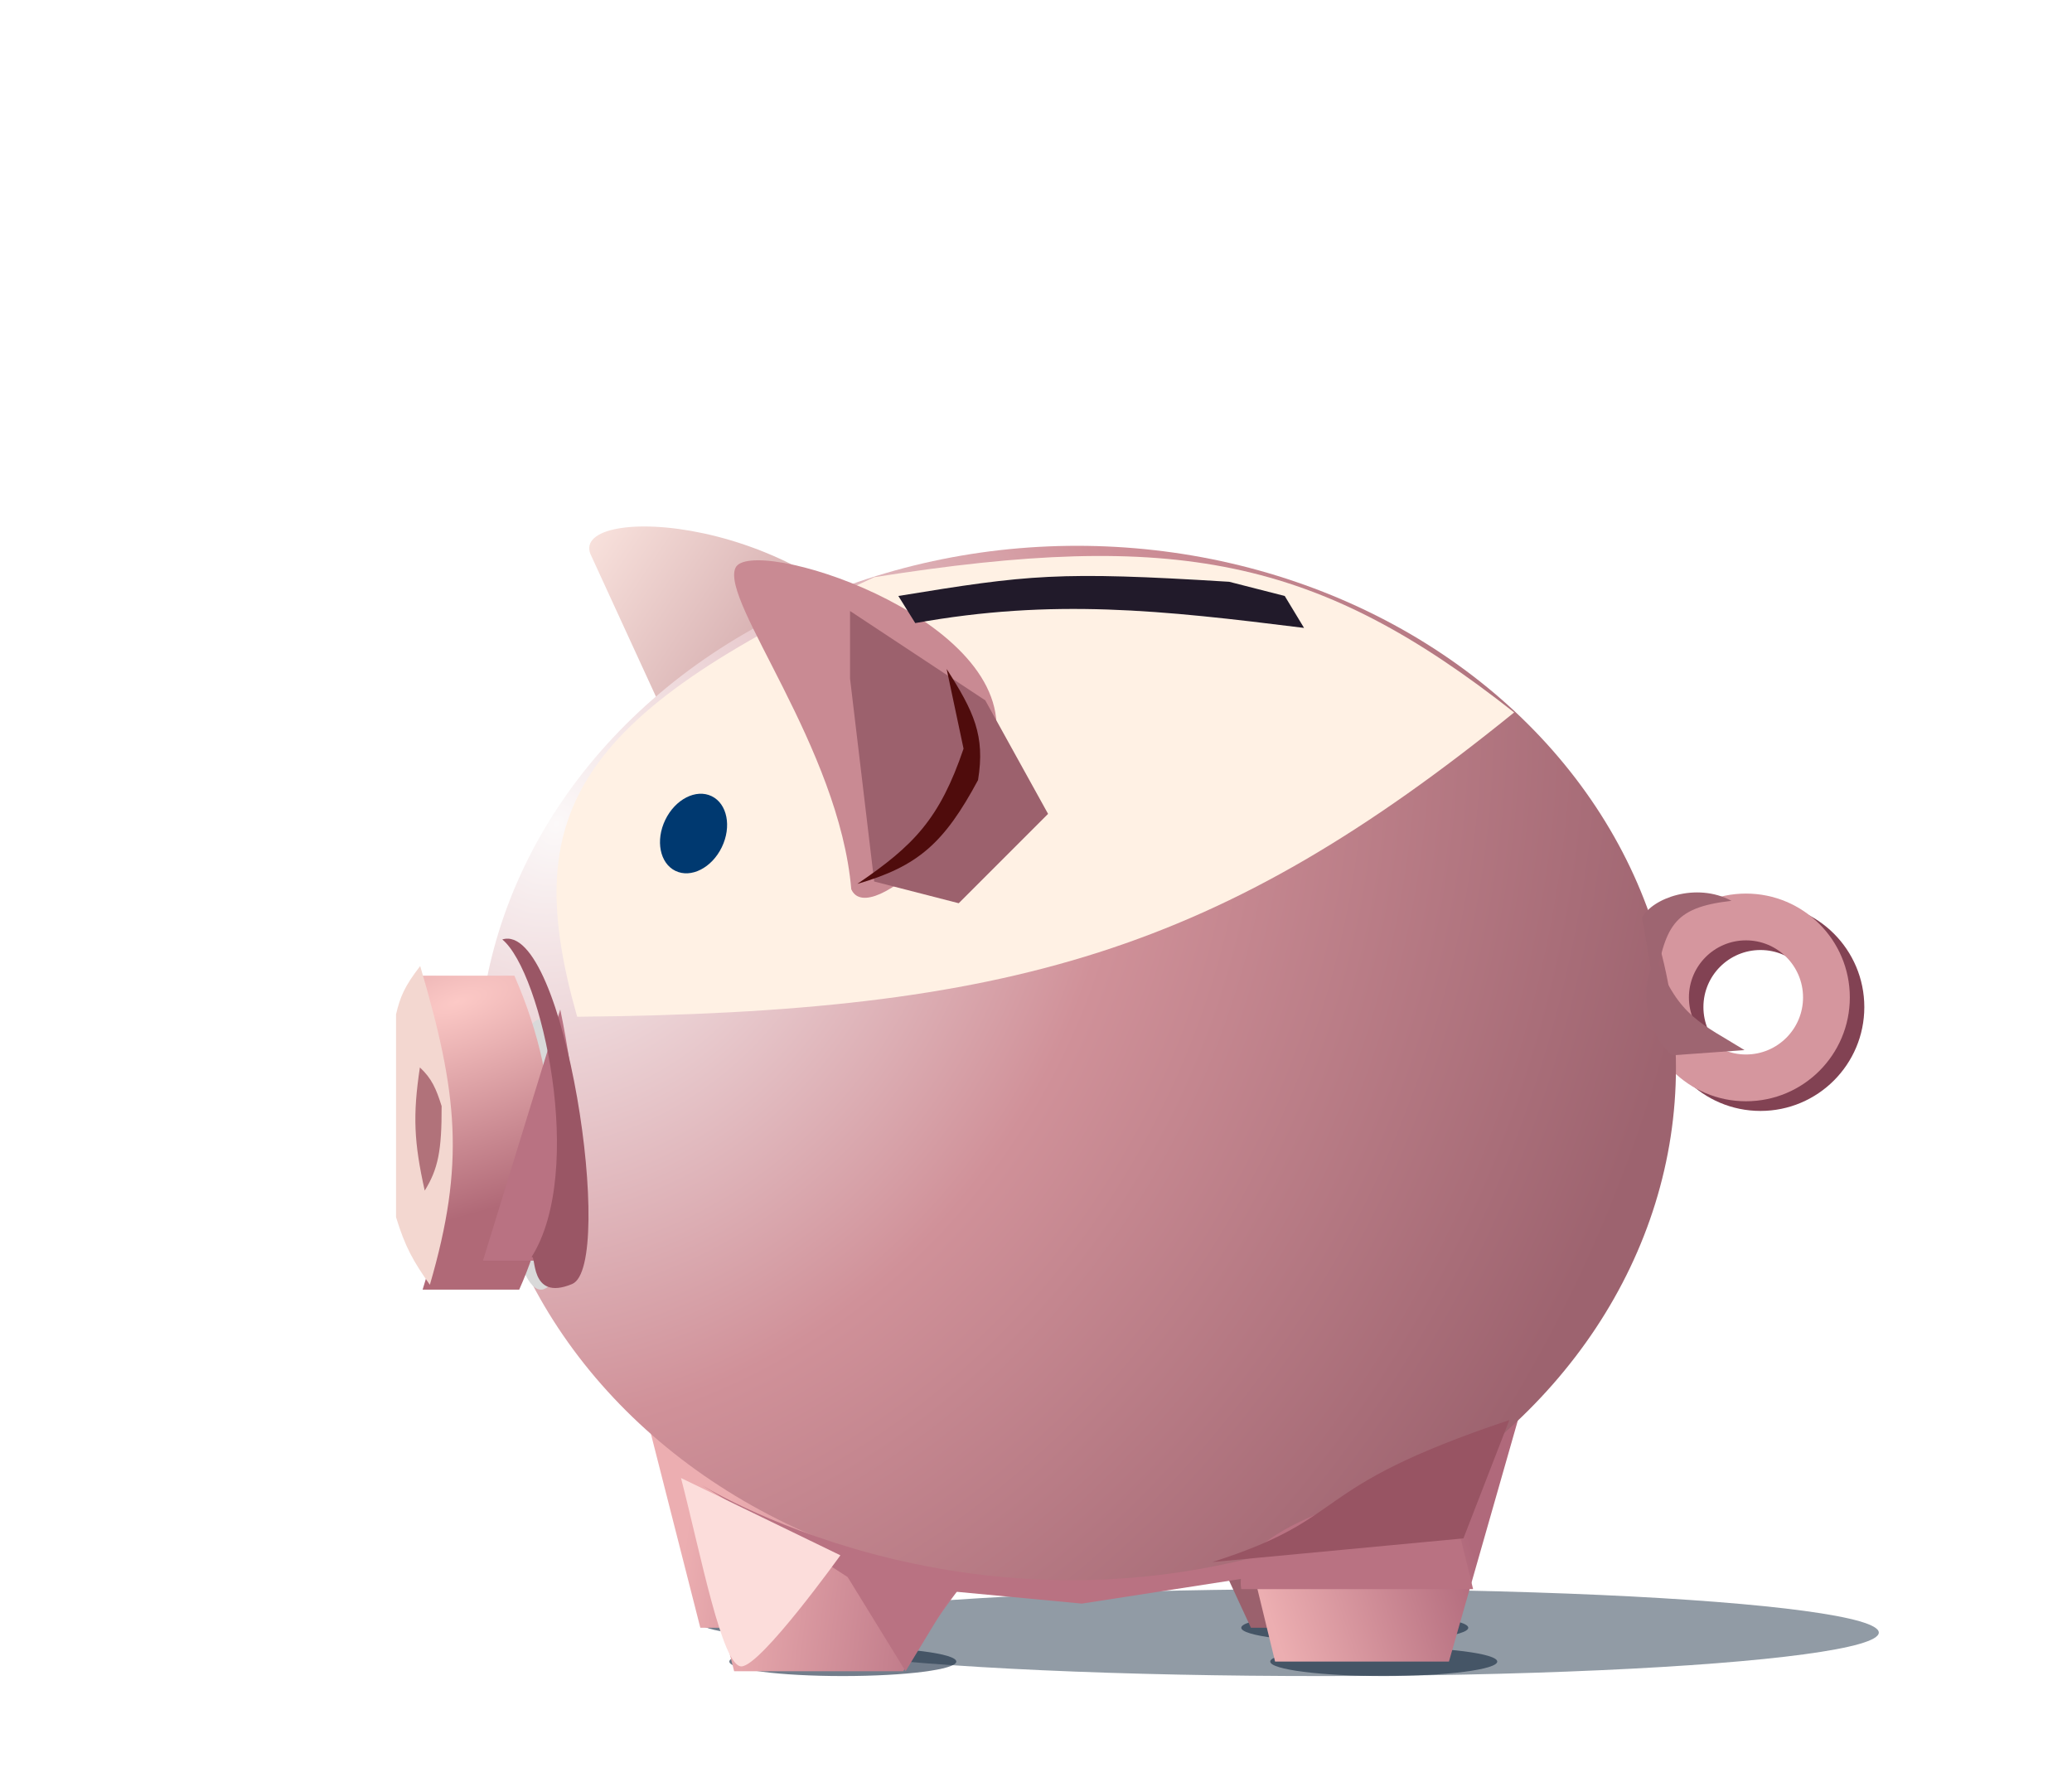 <svg width="429" height="370" viewBox="0 0 429 370" fill="none" xmlns="http://www.w3.org/2000/svg">
<g filter="url(#filter0_f_14_56)">
<ellipse cx="174.5" cy="344" rx="23.5" ry="3" fill="#11253C" fill-opacity="0.59"/>
</g>
<g filter="url(#filter1_f_14_56)">
<ellipse cx="286.5" cy="344" rx="23.5" ry="3" fill="#11253C" fill-opacity="0.59"/>
</g>
<g filter="url(#filter2_f_14_56)">
<ellipse cx="280.5" cy="337" rx="23.5" ry="3" fill="#11253C" fill-opacity="0.59"/>
</g>
<g filter="url(#filter3_f_14_56)">
<ellipse cx="168.5" cy="336" rx="23.5" ry="3" fill="#11253C" fill-opacity="0.59"/>
</g>
<g filter="url(#filter4_f_14_56)">
<ellipse cx="273.5" cy="338" rx="115.5" ry="9" fill="#11253C" fill-opacity="0.46"/>
</g>
<path d="M132 286L145 337H180C184.667 329.333 195.4 313.2 201 310C206.6 306.8 157.333 292.667 132 286Z" fill="url(#paint0_linear_14_56)"/>
<path d="M139 295L152 346H187C191.667 338.333 202.4 322.2 208 319C213.6 315.8 164.333 301.667 139 295Z" fill="url(#paint1_linear_14_56)"/>
<g filter="url(#filter5_if_14_56)">
<path d="M119.252 110.714L136.252 147.714C136.252 147.714 206.535 165.369 185.252 133.714C163.969 102.059 115.074 100.278 119.252 110.714Z" fill="url(#paint2_linear_14_56)"/>
</g>
<g filter="url(#filter6_ii_14_56)">
<path d="M377 198.5C377 210.374 367.374 220 355.5 220C343.626 220 334 210.374 334 198.5C334 186.626 343.626 177 355.5 177C367.374 177 377 186.626 377 198.5ZM343.686 198.5C343.686 205.025 348.975 210.314 355.5 210.314C362.025 210.314 367.314 205.025 367.314 198.5C367.314 191.975 362.025 186.686 355.5 186.686C348.975 186.686 343.686 191.975 343.686 198.5Z" fill="#824253"/>
</g>
<g filter="url(#filter7_iif_14_56)">
<path d="M374 196.5C374 208.374 364.374 218 352.5 218C340.626 218 331 208.374 331 196.5C331 184.626 340.626 175 352.5 175C364.374 175 374 184.626 374 196.5ZM340.686 196.5C340.686 203.025 345.975 208.314 352.5 208.314C359.025 208.314 364.314 203.025 364.314 196.5C364.314 189.975 359.025 184.686 352.5 184.686C345.975 184.686 340.686 189.975 340.686 196.5Z" fill="#D5969E"/>
</g>
<path d="M259 337L251 319.733L311 288L294.784 337H259Z" fill="#9B616D"/>
<path d="M264 344L259.5 325.5L315 291.5L300 344H264Z" fill="url(#paint3_linear_14_56)"/>
<ellipse cx="223" cy="221" rx="124" ry="108" fill="url(#paint4_radial_14_56)"/>
<g filter="url(#filter8_d_14_56)">
<ellipse cx="106" cy="233" rx="7" ry="28" fill="#D9D9D9"/>
</g>
<g filter="url(#filter9_i_14_56)">
<path d="M88.5 261C95.632 238.19 94.362 221.659 87 196H107.5C118 220 117 242 108.5 261H88.5Z" fill="url(#paint5_radial_14_56)"/>
</g>
<g filter="url(#filter10_d_14_56)">
<path d="M82 248C83.906 254.228 85.592 257.151 89 262C96.345 236.86 94.768 222.32 87 196C83.703 200.27 82.858 202.391 82 206V248Z" fill="#F3D7D0"/>
</g>
<g filter="url(#filter11_df_14_56)">
<path d="M86.936 217C85.428 226.979 85.728 232.561 87.936 242.5C90.699 238.034 91.472 234.244 91.436 225C90.303 221.393 89.374 219.255 86.936 217Z" fill="#B1727A"/>
</g>
<g filter="url(#filter12_f_14_56)">
<path d="M119.5 210.5C209.632 209.67 252.658 196.785 313.5 147.5C272.715 115.37 243.513 109.608 181 119.5C117.858 148.638 107.724 169.107 119.5 210.5Z" fill="#FFF1E4"/>
</g>
<g filter="url(#filter13_diif_14_56)">
<path d="M147.254 118.612C144.254 125.612 168.77 155.797 171.254 185.112C175 193.5 199.591 170.16 201.254 153.112C203.683 128.205 150.254 111.611 147.254 118.612Z" fill="#C98A93"/>
</g>
<g filter="url(#filter14_f_14_56)">
<path d="M176 140.5L181 182.5L198.5 187L217 168.5L204 145L176 126.5V140.5Z" fill="#9C616D"/>
</g>
<g filter="url(#filter15_i_14_56)">
<ellipse cx="141.597" cy="170.568" rx="6.5" ry="8.594" transform="rotate(25.854 141.597 170.568)" fill="#003970"/>
</g>
<g filter="url(#filter16_if_14_56)">
<path d="M270 128C240.5 124.326 218 121.857 189.5 127L186 121.387C213 116.978 219 116.244 254.5 118.448L266 121.387L270 128Z" fill="#211A2A"/>
</g>
<g filter="url(#filter17_f_14_56)">
<path d="M199.5 155C194.571 169.521 189.175 175.085 177.5 183C190.117 179.351 195.508 174.515 202.5 161.5C204.007 152.281 201.622 147.301 196 138.5L199.5 155Z" fill="#4F0C0C"/>
</g>
<g filter="url(#filter18_f_14_56)">
<path d="M116 209L100 261H114C122.5 247.5 119 223.5 116 209Z" fill="#B97282"/>
</g>
<g filter="url(#filter19_f_14_56)">
<path d="M257 329H305L299 304.5C280.5 310.5 255 317 257 329Z" fill="#B97282"/>
</g>
<g filter="url(#filter20_f_14_56)">
<path d="M280.5 315.5C210.696 344.077 152.305 311.641 145.221 307.438L144.5 307C144.5 307 144.744 307.155 145.221 307.438L158.5 315.5L175.5 326.5L187.5 346L197.5 329.5L224 332L259.5 326.5L280.5 315.5Z" fill="#B97282"/>
</g>
<g filter="url(#filter21_f_14_56)">
<path d="M251 323.4L303 318.5L312.5 294C269.5 308.4 280.5 314 251 323.4Z" fill="#985463"/>
</g>
<g filter="url(#filter22_f_14_56)">
<path d="M141 306C145.156 322.064 149.5 345 153.5 345C157.5 345 174 322 174 322L141 306Z" fill="#FCDDDB"/>
</g>
<g filter="url(#filter23_f_14_56)">
<path d="M342.5 204.5C344.806 191.84 346.102 187.919 358.5 186.5C351.181 182.562 342 186 340 190L342.5 204.5Z" fill="#9E6571"/>
</g>
<g filter="url(#filter24_f_14_56)">
<path d="M361.194 217.406C352.5 212 347.5 210.5 343 198.5C338.166 205.927 342.503 215.886 346.294 218.48L361.194 217.406Z" fill="#9E6571"/>
</g>
<g filter="url(#filter25_f_14_56)">
<path d="M118.462 265.832C109.421 269.61 111.118 259.286 110.017 260.31C121.35 242.479 112.198 201.24 104 194.5C116.991 190.474 127.503 262.053 118.462 265.832Z" fill="#9A5665"/>
</g>
<defs>
<filter id="filter0_f_14_56" x="147" y="337" width="55" height="14" filterUnits="userSpaceOnUse" color-interpolation-filters="sRGB">
<feFlood flood-opacity="0" result="BackgroundImageFix"/>
<feBlend mode="normal" in="SourceGraphic" in2="BackgroundImageFix" result="shape"/>
<feGaussianBlur stdDeviation="2" result="effect1_foregroundBlur_14_56"/>
</filter>
<filter id="filter1_f_14_56" x="259" y="337" width="55" height="14" filterUnits="userSpaceOnUse" color-interpolation-filters="sRGB">
<feFlood flood-opacity="0" result="BackgroundImageFix"/>
<feBlend mode="normal" in="SourceGraphic" in2="BackgroundImageFix" result="shape"/>
<feGaussianBlur stdDeviation="2" result="effect1_foregroundBlur_14_56"/>
</filter>
<filter id="filter2_f_14_56" x="253" y="330" width="55" height="14" filterUnits="userSpaceOnUse" color-interpolation-filters="sRGB">
<feFlood flood-opacity="0" result="BackgroundImageFix"/>
<feBlend mode="normal" in="SourceGraphic" in2="BackgroundImageFix" result="shape"/>
<feGaussianBlur stdDeviation="2" result="effect1_foregroundBlur_14_56"/>
</filter>
<filter id="filter3_f_14_56" x="141" y="329" width="55" height="14" filterUnits="userSpaceOnUse" color-interpolation-filters="sRGB">
<feFlood flood-opacity="0" result="BackgroundImageFix"/>
<feBlend mode="normal" in="SourceGraphic" in2="BackgroundImageFix" result="shape"/>
<feGaussianBlur stdDeviation="2" result="effect1_foregroundBlur_14_56"/>
</filter>
<filter id="filter4_f_14_56" x="148.6" y="319.6" width="249.8" height="36.8" filterUnits="userSpaceOnUse" color-interpolation-filters="sRGB">
<feFlood flood-opacity="0" result="BackgroundImageFix"/>
<feBlend mode="normal" in="SourceGraphic" in2="BackgroundImageFix" result="shape"/>
<feGaussianBlur stdDeviation="4.7" result="effect1_foregroundBlur_14_56"/>
</filter>
<filter id="filter5_if_14_56" x="117.9" y="103.9" width="74.366" height="52.723" filterUnits="userSpaceOnUse" color-interpolation-filters="sRGB">
<feFlood flood-opacity="0" result="BackgroundImageFix"/>
<feBlend mode="normal" in="SourceGraphic" in2="BackgroundImageFix" result="shape"/>
<feColorMatrix in="SourceAlpha" type="matrix" values="0 0 0 0 0 0 0 0 0 0 0 0 0 0 0 0 0 0 127 0" result="hardAlpha"/>
<feOffset dx="3" dy="4"/>
<feGaussianBlur stdDeviation="2"/>
<feComposite in2="hardAlpha" operator="arithmetic" k2="-1" k3="1"/>
<feColorMatrix type="matrix" values="0 0 0 0 1 0 0 0 0 1 0 0 0 0 1 0 0 0 0.47 0"/>
<feBlend mode="normal" in2="shape" result="effect1_innerShadow_14_56"/>
<feGaussianBlur stdDeviation="0.55" result="effect2_foregroundBlur_14_56"/>
</filter>
<filter id="filter6_ii_14_56" x="334" y="177" width="47" height="47" filterUnits="userSpaceOnUse" color-interpolation-filters="sRGB">
<feFlood flood-opacity="0" result="BackgroundImageFix"/>
<feBlend mode="normal" in="SourceGraphic" in2="BackgroundImageFix" result="shape"/>
<feColorMatrix in="SourceAlpha" type="matrix" values="0 0 0 0 0 0 0 0 0 0 0 0 0 0 0 0 0 0 127 0" result="hardAlpha"/>
<feOffset dx="7" dy="8"/>
<feGaussianBlur stdDeviation="2"/>
<feComposite in2="hardAlpha" operator="arithmetic" k2="-1" k3="1"/>
<feColorMatrix type="matrix" values="0 0 0 0 1 0 0 0 0 1 0 0 0 0 1 0 0 0 0.25 0"/>
<feBlend mode="normal" in2="shape" result="effect1_innerShadow_14_56"/>
<feColorMatrix in="SourceAlpha" type="matrix" values="0 0 0 0 0 0 0 0 0 0 0 0 0 0 0 0 0 0 127 0" result="hardAlpha"/>
<feOffset dx="2" dy="2"/>
<feGaussianBlur stdDeviation="1.7"/>
<feComposite in2="hardAlpha" operator="arithmetic" k2="-1" k3="1"/>
<feColorMatrix type="matrix" values="0 0 0 0 0.954 0 0 0 0 0.834 0 0 0 0 0.747 0 0 0 0.25 0"/>
<feBlend mode="normal" in2="effect1_innerShadow_14_56" result="effect2_innerShadow_14_56"/>
</filter>
<filter id="filter7_iif_14_56" x="327" y="171" width="51" height="51" filterUnits="userSpaceOnUse" color-interpolation-filters="sRGB">
<feFlood flood-opacity="0" result="BackgroundImageFix"/>
<feBlend mode="normal" in="SourceGraphic" in2="BackgroundImageFix" result="shape"/>
<feColorMatrix in="SourceAlpha" type="matrix" values="0 0 0 0 0 0 0 0 0 0 0 0 0 0 0 0 0 0 127 0" result="hardAlpha"/>
<feOffset dx="7" dy="8"/>
<feGaussianBlur stdDeviation="2"/>
<feComposite in2="hardAlpha" operator="arithmetic" k2="-1" k3="1"/>
<feColorMatrix type="matrix" values="0 0 0 0 1 0 0 0 0 1 0 0 0 0 1 0 0 0 0.25 0"/>
<feBlend mode="normal" in2="shape" result="effect1_innerShadow_14_56"/>
<feColorMatrix in="SourceAlpha" type="matrix" values="0 0 0 0 0 0 0 0 0 0 0 0 0 0 0 0 0 0 127 0" result="hardAlpha"/>
<feOffset dx="2" dy="2"/>
<feGaussianBlur stdDeviation="1.7"/>
<feComposite in2="hardAlpha" operator="arithmetic" k2="-1" k3="1"/>
<feColorMatrix type="matrix" values="0 0 0 0 0.954 0 0 0 0 0.834 0 0 0 0 0.747 0 0 0 0.25 0"/>
<feBlend mode="normal" in2="effect1_innerShadow_14_56" result="effect2_innerShadow_14_56"/>
<feGaussianBlur stdDeviation="2" result="effect3_foregroundBlur_14_56"/>
</filter>
<filter id="filter8_d_14_56" x="92.7" y="198.7" width="38.6" height="80.6" filterUnits="userSpaceOnUse" color-interpolation-filters="sRGB">
<feFlood flood-opacity="0" result="BackgroundImageFix"/>
<feColorMatrix in="SourceAlpha" type="matrix" values="0 0 0 0 0 0 0 0 0 0 0 0 0 0 0 0 0 0 127 0" result="hardAlpha"/>
<feOffset dx="6" dy="6"/>
<feGaussianBlur stdDeviation="6.15"/>
<feComposite in2="hardAlpha" operator="out"/>
<feColorMatrix type="matrix" values="0 0 0 0 0.642 0 0 0 0 0.032 0 0 0 0 0.032 0 0 0 0.49 0"/>
<feBlend mode="normal" in2="BackgroundImageFix" result="effect1_dropShadow_14_56"/>
<feBlend mode="normal" in="SourceGraphic" in2="effect1_dropShadow_14_56" result="shape"/>
</filter>
<filter id="filter9_i_14_56" x="86" y="196" width="29.125" height="71" filterUnits="userSpaceOnUse" color-interpolation-filters="sRGB">
<feFlood flood-opacity="0" result="BackgroundImageFix"/>
<feBlend mode="normal" in="SourceGraphic" in2="BackgroundImageFix" result="shape"/>
<feColorMatrix in="SourceAlpha" type="matrix" values="0 0 0 0 0 0 0 0 0 0 0 0 0 0 0 0 0 0 127 0" result="hardAlpha"/>
<feOffset dx="-1" dy="6"/>
<feGaussianBlur stdDeviation="7.75"/>
<feComposite in2="hardAlpha" operator="arithmetic" k2="-1" k3="1"/>
<feColorMatrix type="matrix" values="0 0 0 0 1 0 0 0 0 1 0 0 0 0 1 0 0 0 0.52 0"/>
<feBlend mode="normal" in2="shape" result="effect1_innerShadow_14_56"/>
</filter>
<filter id="filter10_d_14_56" x="78" y="196" width="19.746" height="74" filterUnits="userSpaceOnUse" color-interpolation-filters="sRGB">
<feFlood flood-opacity="0" result="BackgroundImageFix"/>
<feColorMatrix in="SourceAlpha" type="matrix" values="0 0 0 0 0 0 0 0 0 0 0 0 0 0 0 0 0 0 127 0" result="hardAlpha"/>
<feOffset dy="4"/>
<feGaussianBlur stdDeviation="2"/>
<feComposite in2="hardAlpha" operator="out"/>
<feColorMatrix type="matrix" values="0 0 0 0 1 0 0 0 0 1 0 0 0 0 1 0 0 0 0.25 0"/>
<feBlend mode="normal" in2="BackgroundImageFix" result="effect1_dropShadow_14_56"/>
<feBlend mode="normal" in="SourceGraphic" in2="effect1_dropShadow_14_56" result="shape"/>
</filter>
<filter id="filter11_df_14_56" x="82" y="216" width="13.437" height="34.5" filterUnits="userSpaceOnUse" color-interpolation-filters="sRGB">
<feFlood flood-opacity="0" result="BackgroundImageFix"/>
<feColorMatrix in="SourceAlpha" type="matrix" values="0 0 0 0 0 0 0 0 0 0 0 0 0 0 0 0 0 0 127 0" result="hardAlpha"/>
<feOffset dy="4"/>
<feGaussianBlur stdDeviation="2"/>
<feComposite in2="hardAlpha" operator="out"/>
<feColorMatrix type="matrix" values="0 0 0 0 0 0 0 0 0 0 0 0 0 0 0 0 0 0 0.25 0"/>
<feBlend mode="normal" in2="BackgroundImageFix" result="effect1_dropShadow_14_56"/>
<feBlend mode="normal" in="SourceGraphic" in2="effect1_dropShadow_14_56" result="shape"/>
<feGaussianBlur stdDeviation="0.5" result="effect2_foregroundBlur_14_56"/>
</filter>
<filter id="filter12_f_14_56" x="0.63" y="0.505" width="427.47" height="324.595" filterUnits="userSpaceOnUse" color-interpolation-filters="sRGB">
<feFlood flood-opacity="0" result="BackgroundImageFix"/>
<feBlend mode="normal" in="SourceGraphic" in2="BackgroundImageFix" result="shape"/>
<feGaussianBlur stdDeviation="57.3" result="effect1_foregroundBlur_14_56"/>
</filter>
<filter id="filter13_diif_14_56" x="143" y="113" width="68.335" height="83.875" filterUnits="userSpaceOnUse" color-interpolation-filters="sRGB">
<feFlood flood-opacity="0" result="BackgroundImageFix"/>
<feColorMatrix in="SourceAlpha" type="matrix" values="0 0 0 0 0 0 0 0 0 0 0 0 0 0 0 0 0 0 127 0" result="hardAlpha"/>
<feOffset dx="3" dy="3"/>
<feGaussianBlur stdDeviation="3.5"/>
<feComposite in2="hardAlpha" operator="out"/>
<feColorMatrix type="matrix" values="0 0 0 0 0.745 0 0 0 0 0.447 0 0 0 0 0.475 0 0 0 1 0"/>
<feBlend mode="normal" in2="BackgroundImageFix" result="effect1_dropShadow_14_56"/>
<feBlend mode="normal" in="SourceGraphic" in2="effect1_dropShadow_14_56" result="shape"/>
<feColorMatrix in="SourceAlpha" type="matrix" values="0 0 0 0 0 0 0 0 0 0 0 0 0 0 0 0 0 0 127 0" result="hardAlpha"/>
<feOffset dx="6"/>
<feGaussianBlur stdDeviation="2"/>
<feComposite in2="hardAlpha" operator="arithmetic" k2="-1" k3="1"/>
<feColorMatrix type="matrix" values="0 0 0 0 0.992 0 0 0 0 0.894 0 0 0 0 0.867 0 0 0 1 0"/>
<feBlend mode="normal" in2="shape" result="effect2_innerShadow_14_56"/>
<feColorMatrix in="SourceAlpha" type="matrix" values="0 0 0 0 0 0 0 0 0 0 0 0 0 0 0 0 0 0 127 0" result="hardAlpha"/>
<feOffset dx="-4" dy="-4"/>
<feGaussianBlur stdDeviation="7"/>
<feComposite in2="hardAlpha" operator="arithmetic" k2="-1" k3="1"/>
<feColorMatrix type="matrix" values="0 0 0 0 0.542 0 0 0 0 0.029 0 0 0 0 0.029 0 0 0 0.25 0"/>
<feBlend mode="normal" in2="effect2_innerShadow_14_56" result="effect3_innerShadow_14_56"/>
<feGaussianBlur stdDeviation="0.5" result="effect4_foregroundBlur_14_56"/>
</filter>
<filter id="filter14_f_14_56" x="162" y="112.5" width="69" height="88.5" filterUnits="userSpaceOnUse" color-interpolation-filters="sRGB">
<feFlood flood-opacity="0" result="BackgroundImageFix"/>
<feBlend mode="normal" in="SourceGraphic" in2="BackgroundImageFix" result="shape"/>
<feGaussianBlur stdDeviation="7" result="effect1_foregroundBlur_14_56"/>
</filter>
<filter id="filter15_i_14_56" x="134.649" y="162.329" width="15.895" height="18.477" filterUnits="userSpaceOnUse" color-interpolation-filters="sRGB">
<feFlood flood-opacity="0" result="BackgroundImageFix"/>
<feBlend mode="normal" in="SourceGraphic" in2="BackgroundImageFix" result="shape"/>
<feColorMatrix in="SourceAlpha" type="matrix" values="0 0 0 0 0 0 0 0 0 0 0 0 0 0 0 0 0 0 127 0" result="hardAlpha"/>
<feOffset dx="2" dy="2"/>
<feGaussianBlur stdDeviation="2"/>
<feComposite in2="hardAlpha" operator="arithmetic" k2="-1" k3="1"/>
<feColorMatrix type="matrix" values="0 0 0 0 0 0 0 0 0 0 0 0 0 0 0 0 0 0 1 0"/>
<feBlend mode="normal" in2="shape" result="effect1_innerShadow_14_56"/>
</filter>
<filter id="filter16_if_14_56" x="185.2" y="116.444" width="85.6" height="13.556" filterUnits="userSpaceOnUse" color-interpolation-filters="sRGB">
<feFlood flood-opacity="0" result="BackgroundImageFix"/>
<feBlend mode="normal" in="SourceGraphic" in2="BackgroundImageFix" result="shape"/>
<feColorMatrix in="SourceAlpha" type="matrix" values="0 0 0 0 0 0 0 0 0 0 0 0 0 0 0 0 0 0 127 0" result="hardAlpha"/>
<feOffset dy="2"/>
<feGaussianBlur stdDeviation="1"/>
<feComposite in2="hardAlpha" operator="arithmetic" k2="-1" k3="1"/>
<feColorMatrix type="matrix" values="0 0 0 0 0.882 0 0 0 0 0.718 0 0 0 0 0.722 0 0 0 1 0"/>
<feBlend mode="normal" in2="shape" result="effect1_innerShadow_14_56"/>
<feGaussianBlur stdDeviation="0.4" result="effect2_foregroundBlur_14_56"/>
</filter>
<filter id="filter17_f_14_56" x="159.3" y="120.3" width="61.842" height="80.9" filterUnits="userSpaceOnUse" color-interpolation-filters="sRGB">
<feFlood flood-opacity="0" result="BackgroundImageFix"/>
<feBlend mode="normal" in="SourceGraphic" in2="BackgroundImageFix" result="shape"/>
<feGaussianBlur stdDeviation="9.1" result="effect1_foregroundBlur_14_56"/>
</filter>
<filter id="filter18_f_14_56" x="91.1" y="200.1" width="37.13" height="69.8" filterUnits="userSpaceOnUse" color-interpolation-filters="sRGB">
<feFlood flood-opacity="0" result="BackgroundImageFix"/>
<feBlend mode="normal" in="SourceGraphic" in2="BackgroundImageFix" result="shape"/>
<feGaussianBlur stdDeviation="4.45" result="effect1_foregroundBlur_14_56"/>
</filter>
<filter id="filter19_f_14_56" x="247.989" y="295.6" width="65.911" height="42.3" filterUnits="userSpaceOnUse" color-interpolation-filters="sRGB">
<feFlood flood-opacity="0" result="BackgroundImageFix"/>
<feBlend mode="normal" in="SourceGraphic" in2="BackgroundImageFix" result="shape"/>
<feGaussianBlur stdDeviation="4.45" result="effect1_foregroundBlur_14_56"/>
</filter>
<filter id="filter20_f_14_56" x="135.6" y="298.1" width="153.8" height="56.8" filterUnits="userSpaceOnUse" color-interpolation-filters="sRGB">
<feFlood flood-opacity="0" result="BackgroundImageFix"/>
<feBlend mode="normal" in="SourceGraphic" in2="BackgroundImageFix" result="shape"/>
<feGaussianBlur stdDeviation="4.45" result="effect1_foregroundBlur_14_56"/>
</filter>
<filter id="filter21_f_14_56" x="242.1" y="285.1" width="79.3" height="47.2" filterUnits="userSpaceOnUse" color-interpolation-filters="sRGB">
<feFlood flood-opacity="0" result="BackgroundImageFix"/>
<feBlend mode="normal" in="SourceGraphic" in2="BackgroundImageFix" result="shape"/>
<feGaussianBlur stdDeviation="4.45" result="effect1_foregroundBlur_14_56"/>
</filter>
<filter id="filter22_f_14_56" x="116.8" y="281.8" width="81.4" height="87.4" filterUnits="userSpaceOnUse" color-interpolation-filters="sRGB">
<feFlood flood-opacity="0" result="BackgroundImageFix"/>
<feBlend mode="normal" in="SourceGraphic" in2="BackgroundImageFix" result="shape"/>
<feGaussianBlur stdDeviation="12.1" result="effect1_foregroundBlur_14_56"/>
</filter>
<filter id="filter23_f_14_56" x="336" y="180.761" width="26.5" height="27.739" filterUnits="userSpaceOnUse" color-interpolation-filters="sRGB">
<feFlood flood-opacity="0" result="BackgroundImageFix"/>
<feBlend mode="normal" in="SourceGraphic" in2="BackgroundImageFix" result="shape"/>
<feGaussianBlur stdDeviation="2" result="effect1_foregroundBlur_14_56"/>
</filter>
<filter id="filter24_f_14_56" x="336.858" y="194.5" width="28.336" height="27.98" filterUnits="userSpaceOnUse" color-interpolation-filters="sRGB">
<feFlood flood-opacity="0" result="BackgroundImageFix"/>
<feBlend mode="normal" in="SourceGraphic" in2="BackgroundImageFix" result="shape"/>
<feGaussianBlur stdDeviation="2" result="effect1_foregroundBlur_14_56"/>
</filter>
<filter id="filter25_f_14_56" x="85.4" y="175.736" width="55.049" height="109.53" filterUnits="userSpaceOnUse" color-interpolation-filters="sRGB">
<feFlood flood-opacity="0" result="BackgroundImageFix"/>
<feBlend mode="normal" in="SourceGraphic" in2="BackgroundImageFix" result="shape"/>
<feGaussianBlur stdDeviation="9.3" result="effect1_foregroundBlur_14_56"/>
</filter>
<linearGradient id="paint0_linear_14_56" x1="142" y1="318" x2="196" y2="325" gradientUnits="userSpaceOnUse">
<stop stop-color="#ECAEB1"/>
<stop offset="1" stop-color="#AA6577"/>
</linearGradient>
<linearGradient id="paint1_linear_14_56" x1="149" y1="327" x2="203" y2="334" gradientUnits="userSpaceOnUse">
<stop stop-color="#ECAEB1"/>
<stop offset="1" stop-color="#B36C7E"/>
</linearGradient>
<linearGradient id="paint2_linear_14_56" x1="118.752" y1="108.214" x2="213.5" y2="171.5" gradientUnits="userSpaceOnUse">
<stop stop-color="#F8E1DC"/>
<stop offset="1" stop-color="#9E5C68"/>
</linearGradient>
<linearGradient id="paint3_linear_14_56" x1="262" y1="332" x2="304" y2="318" gradientUnits="userSpaceOnUse">
<stop stop-color="#ECAEB1"/>
<stop offset="1" stop-color="#B0697B"/>
</linearGradient>
<radialGradient id="paint4_radial_14_56" cx="0" cy="0" r="1" gradientUnits="userSpaceOnUse" gradientTransform="translate(115 169.219) rotate(30.097) scale(234.055 263.257)">
<stop stop-color="#FCF9F9"/>
<stop offset="0.49" stop-color="#D09199"/>
<stop offset="1" stop-color="#9D636F"/>
</radialGradient>
<radialGradient id="paint5_radial_14_56" cx="0" cy="0" r="1" gradientUnits="userSpaceOnUse" gradientTransform="translate(95.5 201.5) rotate(72.408) scale(43.012 112.09)">
<stop stop-color="#FCC9C6"/>
<stop offset="1" stop-color="#B06977"/>
</radialGradient>
</defs>
</svg>
